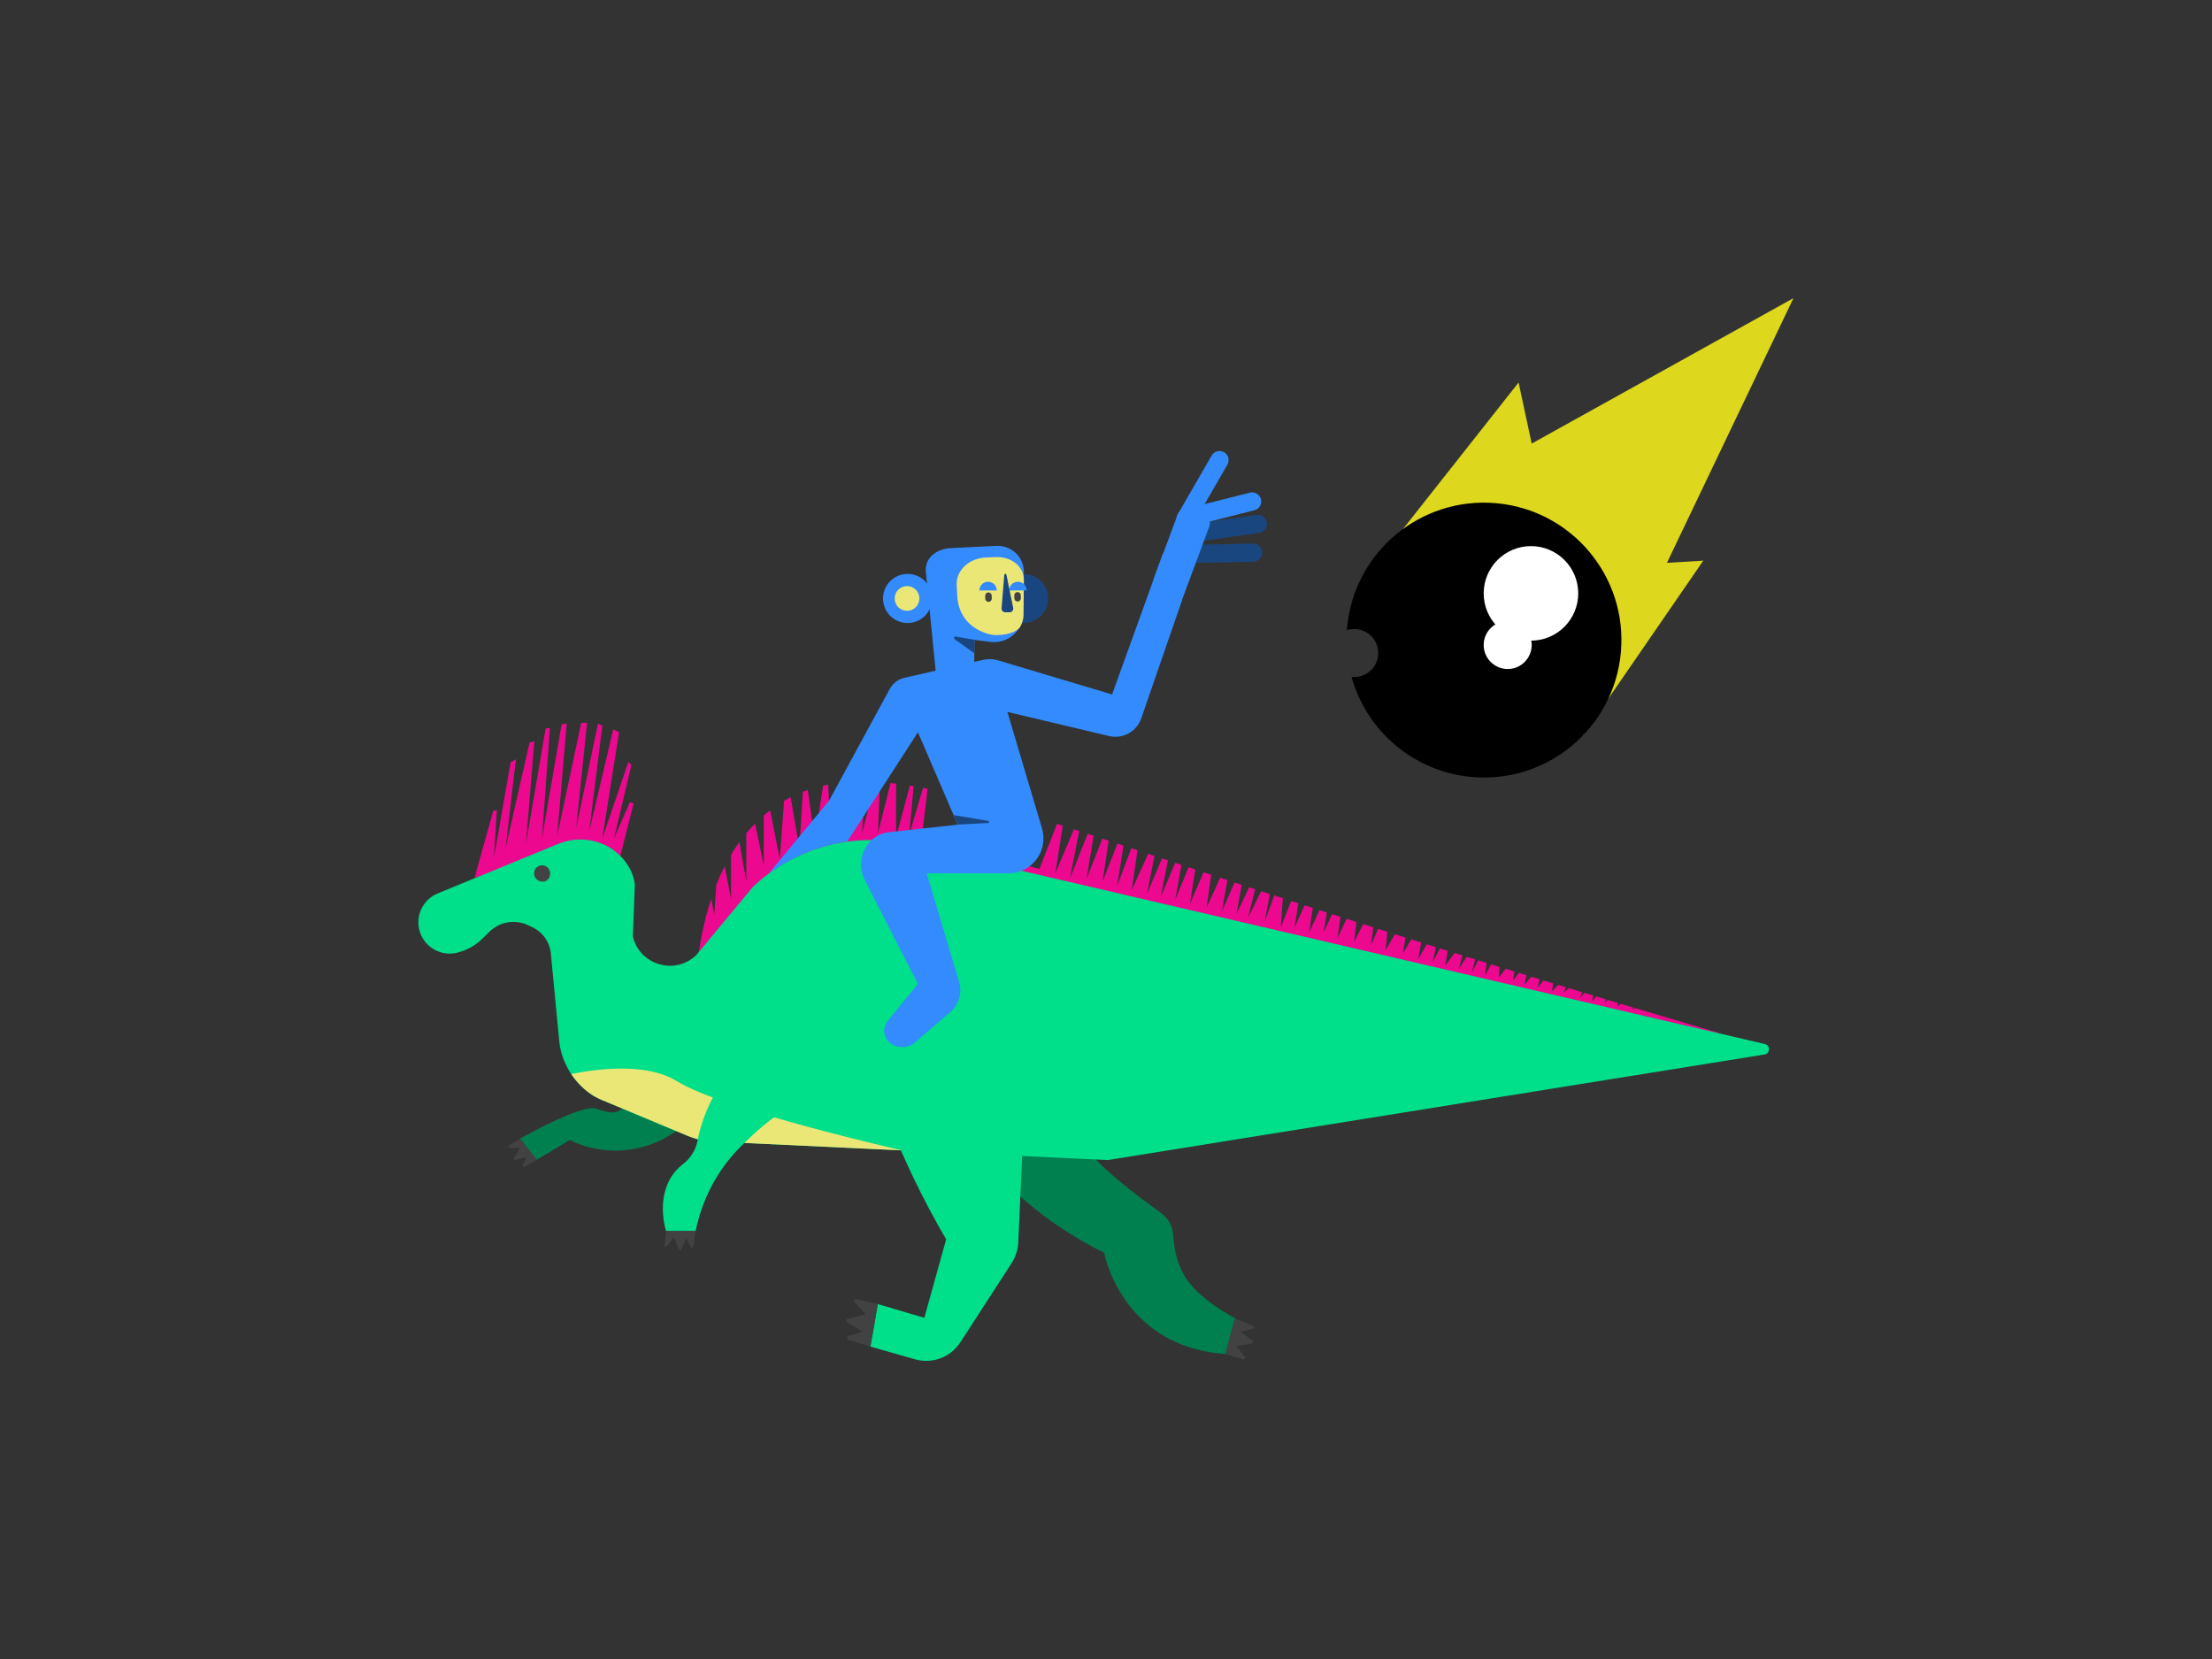 <svg width="1840" height="1380" viewBox="0 0 1840 1380" fill="none" xmlns="http://www.w3.org/2000/svg">
<rect x="0" y="0" width="1840" height="1380" fill="#333333" stroke="none"/>
<path d="M527.043 668.407L524.019 667.197C519.583 677.279 515.147 687.36 510.711 697.442L525.228 636.347L522.664 633.867L501.032 697.442L514.945 609.126L510.106 606.707L490.144 691.393L501.032 603.682L497.403 601.868L479.256 688.973L488.329 601.263H483.49L463.529 695.022C466.15 663.971 468.771 632.919 471.392 601.868L467.158 602.472L450.826 697.442C453.044 666.794 455.262 636.145 457.479 605.497L453.85 606.102L437.518 701.676L444.492 616.615L440.542 617.595L420.581 705.306L429.152 631.605L424.815 633.927C420.177 660.341 415.54 686.755 410.902 713.169C411.707 699.662 412.517 687.358 413.322 673.851L410.297 674.456L394.806 729.943L515.55 713.774C519.381 698.652 523.212 683.529 527.043 668.407Z" fill="#EC088F"/>
<path d="M523.861 913.132C522.403 916.864 519.778 921.667 514.89 924.02C507.885 927.414 501.365 923.331 494.057 921.721C494.057 921.721 482.77 919.302 432.545 947.127L446.385 964.809L473.896 948.349C486.162 954.3 499.649 957.303 513.281 957.12C538.512 956.721 556.362 945.325 563.071 940.522" fill="#00804f"/>
<path d="M1359.67 838.438L1358.18 840.198L1358.66 838.136L1348.24 835.02L1345.47 837.174L1345.93 834.325L1337.25 831.712L1335.19 834.131L1335.84 831.27L1327.81 828.85L1324.3 832.939L1325.4 828.143L1317.87 825.862L1314.62 829.915L1316.1 825.33L1305.07 821.985C1302.53 824.132 1300.71 825.681 1300.71 825.681L1302.65 821.247L1296.21 819.293L1291.03 824.471L1291.98 818.005L1284 815.585L1278.94 821.446L1280.71 814.557L1273.79 812.439L1268.05 819.027L1269.74 811.199L1263.43 809.258L1258.37 816.002L1259.81 808.139L1252.46 805.87L1246.88 812.978L1247.3 804.291L1240.37 802.15L1235.38 811.163L1236.59 800.977L1229.58 798.805L1224.49 808.743L1227.06 798.025L1220.16 795.883L1213.61 805.719L1216.47 794.734L1209.94 792.695L1202.11 803.299L1204.28 790.929L1197.75 788.884L1191.83 800.275L1194.32 787.808L1186.81 785.455L1179.73 797.855L1182.19 784.003L1173.91 781.396L1167.03 793.016L1169.12 779.878L1160.3 777.089L1152.51 790.596L1154.06 775.117L1146.29 772.649L1140.41 786.362L1142.39 771.409L1133.92 768.711L1126.5 783.338L1128.35 766.933L1120.11 764.295L1112.59 780.313L1115.07 762.68L1108.03 760.418L1101.09 775.474L1103.66 759.021L1097.62 757.073L1089 775.474L1092.02 755.258L1085.29 753.092L1076.9 771.24L1079.96 751.362L1074.06 749.451L1065.4 771.24L1067.1 747.189C1064.69 746.408 1062.3 745.628 1059.93 744.854L1052.1 766.4L1056.26 743.656L1049.07 741.309L1038.18 763.376L1044.04 739.664L1039.07 738.036L1028.51 760.351L1032.9 736.01L1026.98 734.068L1016.41 757.932L1021.02 732.102L1014.97 730.118L1003.71 754.907L1007.51 727.638L1001.18 725.539L989.792 751.883L994.293 723.259L988.697 721.402L977.694 748.253L982.727 719.412L977.597 717.712L965.596 745.834L971.555 715.697L966.594 714.046L954.103 743.414L960.328 711.959L955.083 710.211L941.4 740.39L946.239 707.271L941.098 705.559L929.302 736.76L934.571 703.4L929.55 701.736L917.204 733.131L922.188 699.305L916.998 697.593L903.896 730.711L909.691 695.197L904.755 693.588L889.984 730.711L897.714 691.296L893.298 689.868L877.885 726.477L884.037 686.892L879.259 685.368L864.578 722.847L853.689 719.823L859.98 679.331L856.2 678.175L842.801 716.798L849.51 676.143L844.894 674.764L828.888 714.379L836.057 672.163L831.066 670.723L813.766 711.354L820.88 667.868L816.911 666.779L802.273 708.33L808.322 664.499C806.967 664.144 805.618 663.797 804.275 663.458L790.175 705.305L777.472 701.676L766.584 698.046L771.635 656.06L767.793 655.334L756.3 694.417L760.014 653.973L756.845 653.465L745.412 696.232V651.886C743.847 651.697 742.293 651.523 740.748 651.366L730.29 693.207L731.995 650.61C730.689 650.519 729.4 650.447 728.118 650.38L716.982 693.207L720.43 650.12C719.311 650.12 718.198 650.12 717.097 650.12L704.884 695.022V650.544C703.547 650.64 702.216 650.755 700.903 650.888L690.971 696.232L688.896 652.6C687.487 652.866 686.089 653.151 684.71 653.465L677.663 698.651L671.959 657.07C670.572 657.546 669.203 658.05 667.852 658.583L664.96 705.305L657.701 663.138C655.85 664.089 654.022 665.097 652.215 666.162L648.628 714.379L640.625 673.99C638.806 675.373 637.038 676.802 635.32 678.278V719.823L628.061 685.041C625.521 687.614 623.101 690.279 620.802 693.038V733.131L615.038 700.466C612.574 703.87 610.261 707.38 608.099 710.997V747.648L602.813 720.543C600.252 725.551 597.929 730.693 595.844 735.968L594.187 760.351L591.598 747.648C579.947 782.944 577.141 821.501 577.08 852.52L1430.6 859.44C1406.27 852.31 1382.63 845.31 1359.67 838.438Z" fill="#EC088F"/>
<path d="M918.414 1042.03C918.414 1042.03 933.034 1121.19 1020.64 1126.38L1028.45 1097.05C1028.45 1097.05 996.537 1081.25 984.85 1060.53C978.348 1049.04 976.412 1036.62 975.976 1027.87C975.798 1024.11 974.771 1020.45 972.973 1017.15C971.175 1013.85 968.653 1011 965.596 1008.81C946.481 995.186 907.653 966.096 900.46 949.721C890.837 927.836 811.479 956.623 811.479 956.623C840.509 992.51 876.997 1021.65 918.414 1042.03Z" fill="#00804f"/>
<path d="M1467.8 877.158L921.523 964.965L750.56 956.944L592.977 949.492C585.696 949.155 578.53 947.544 571.805 944.731L500.512 914.94C497.127 913.549 493.907 911.786 490.912 909.683C477.788 900.33 468.779 886.274 465.76 870.443C465.542 869.234 465.397 868.078 465.282 866.886L458.199 793.155C457.752 788.498 456.106 784.037 453.422 780.206C450.738 776.375 447.107 773.304 442.883 771.294L439.332 769.624C434.041 767.108 428.103 766.285 422.327 767.265C416.551 768.246 411.218 770.984 407.054 775.105L401.277 780.809C395.43 786.586 388.106 790.642 380.106 792.532C378.145 792.991 376.138 793.224 374.123 793.228C368.079 793.254 362.214 791.174 357.537 787.346C352.859 783.518 349.661 778.18 348.492 772.25C347.322 766.32 348.254 760.168 351.128 754.85C354.002 749.533 358.638 745.382 364.239 743.112L464.387 701.936C483.012 694.284 504.649 698.911 517.957 714.034C523.341 720.156 527.067 727.566 528.095 735.593L526.438 779.103C532.19 802.779 561.401 811.363 579.064 794.577L626.313 737.716C643.321 721.552 664.079 709.869 686.72 703.715C709.362 697.562 733.178 697.131 756.028 702.462L1468.1 868.465C1472.83 869.572 1472.59 876.389 1467.8 877.158Z" fill="#00DF89"/>
<path d="M750.56 956.944L592.977 949.492C585.696 949.155 578.53 947.544 571.805 944.731L500.512 914.94C497.127 913.549 493.907 911.786 490.912 909.683C484.699 905.264 479.35 899.743 475.13 893.393C500.112 888.391 538.826 884.32 563.258 899.442C601.712 923.27 750.56 956.944 750.56 956.944Z" fill="#EBE777"/>
<path d="M704.835 818.174C720.685 893.027 748.433 964.855 787.023 1030.92C780.974 1052.7 774.925 1074.46 768.876 1096.19L730.162 1084.75L724.016 1120.12L761.321 1130.76C768.285 1132.7 775.686 1132.36 782.445 1129.8C789.205 1127.23 794.969 1122.58 798.897 1116.51L841.428 1050.81C844.833 1045.53 846.769 1039.44 847.035 1033.16L849.4 980.469C849.804 971.327 850.207 962.189 850.61 953.055" fill="#00DF89"/>
<path d="M608.238 890.447C597.427 903.274 589.209 918.077 584.042 934.037C582.488 938.86 581.226 943.773 580.261 948.748C578.781 956.458 574.534 963.361 568.32 968.159C565.852 970.055 563.599 972.216 561.6 974.601C545.268 994.194 553.192 1021.27 554.051 1024C562.223 1024.05 570.486 1023.96 578.658 1024C581.779 1008.53 587.493 993.69 595.559 980.118C605.746 963.036 617.082 952.468 627.105 943.267C638.619 932.697 651.251 923.413 664.778 915.581" fill="#00DF89"/>
<path d="M457.443 728.328C457.268 729.215 456.903 730.053 456.374 730.786C455.844 731.518 455.162 732.128 454.375 732.572C453.588 733.016 452.714 733.285 451.813 733.359C450.912 733.434 450.006 733.313 449.156 733.004C447.77 732.609 446.544 731.786 445.654 730.651C445.038 729.807 444.614 728.839 444.412 727.814C444.209 726.789 444.233 725.732 444.48 724.717C444.788 723.568 445.401 722.523 446.253 721.693C447.1 720.872 448.146 720.286 449.288 719.993C450.431 719.699 451.63 719.707 452.768 720.017C453.647 720.286 454.464 720.729 455.169 721.319C455.874 721.909 456.455 722.635 456.875 723.453C457.645 724.957 457.847 726.688 457.443 728.328Z" fill="#424242"/>
<path d="M851.41 518.252C862.692 518.252 871.837 509.106 871.837 497.824C871.837 486.542 862.692 477.396 851.41 477.396C840.128 477.396 830.982 486.542 830.982 497.824C830.982 509.106 840.128 518.252 851.41 518.252Z" fill="#1A467F"/>
<path d="M432.545 947.109L423.562 952.711C423.352 952.839 423.189 953.032 423.1 953.262C423.011 953.491 423 953.744 423.069 953.98C423.138 954.216 423.283 954.423 423.481 954.569C423.68 954.715 423.921 954.791 424.167 954.786H432.557L427.717 963.218C427.606 963.41 427.555 963.631 427.57 963.852C427.585 964.073 427.665 964.286 427.8 964.461C427.936 964.637 428.12 964.768 428.331 964.839C428.541 964.909 428.768 964.916 428.982 964.857L437.916 962.48L434.807 969.212C434.707 969.43 434.68 969.673 434.728 969.908C434.776 970.142 434.898 970.355 435.075 970.515C435.252 970.676 435.476 970.775 435.714 970.8C435.952 970.825 436.191 970.773 436.398 970.652L446.379 964.785C441.765 958.897 437.154 953.005 432.545 947.109Z" fill="#424242"/>
<path d="M554.034 1024L552.727 1035.88C552.703 1036.12 552.758 1036.37 552.883 1036.57C553.008 1036.78 553.196 1036.94 553.421 1037.04C553.645 1037.13 553.893 1037.14 554.128 1037.08C554.363 1037.02 554.571 1036.89 554.723 1036.7L560.627 1029.27L564.638 1039.3C564.722 1039.51 564.866 1039.68 565.05 1039.8C565.234 1039.93 565.451 1039.99 565.672 1039.99C565.894 1039.99 566.11 1039.93 566.294 1039.8C566.478 1039.68 566.622 1039.51 566.706 1039.3L570.82 1029.86L574.606 1037.37C574.713 1037.59 574.885 1037.76 575.098 1037.87C575.311 1037.98 575.553 1038.02 575.789 1037.98C576.025 1037.94 576.243 1037.83 576.41 1037.66C576.577 1037.48 576.685 1037.26 576.718 1037.03C577.359 1032.68 578.042 1028.26 578.641 1023.97C570.499 1023.94 562.182 1024.09 554.034 1024Z" fill="#424242"/>
<path d="M730.121 1084.75L712.506 1080.69C712.166 1080.6 711.806 1080.63 711.482 1080.76C711.157 1080.9 710.885 1081.13 710.707 1081.44C710.529 1081.74 710.455 1082.09 710.496 1082.44C710.537 1082.79 710.69 1083.12 710.933 1083.37L720.261 1093.29L705.193 1096.92C704.884 1096.99 704.604 1097.16 704.388 1097.39C704.173 1097.63 704.031 1097.92 703.98 1098.23C703.93 1098.55 703.973 1098.87 704.105 1099.16C704.237 1099.45 704.451 1099.69 704.721 1099.86L717.266 1107.65L705.822 1111.47C705.498 1111.58 705.216 1111.79 705.018 1112.07C704.82 1112.35 704.716 1112.68 704.721 1113.02C704.726 1113.36 704.839 1113.69 705.044 1113.97C705.25 1114.24 705.537 1114.44 705.864 1114.54C711.913 1116.35 718.023 1118.41 723.981 1120.15C725.029 1114.59 726.054 1108.94 727.054 1103.22C728.139 1096.99 729.161 1090.83 730.121 1084.75Z" fill="#424242"/>
<path d="M1019.24 1126.27L1033.99 1130.71C1034.27 1130.81 1034.57 1130.81 1034.85 1130.72C1035.13 1130.63 1035.37 1130.46 1035.54 1130.22C1035.71 1129.98 1035.8 1129.69 1035.8 1129.39C1035.79 1129.1 1035.69 1128.82 1035.5 1128.59L1028.35 1119.59L1041.27 1117.61C1041.54 1117.56 1041.78 1117.44 1041.97 1117.26C1042.17 1117.08 1042.3 1116.85 1042.37 1116.59C1042.43 1116.34 1042.42 1116.07 1042.33 1115.82C1042.25 1115.57 1042.09 1115.35 1041.88 1115.19L1031.87 1107.76L1041.76 1105.34C1042.05 1105.27 1042.3 1105.11 1042.48 1104.89C1042.67 1104.67 1042.78 1104.4 1042.8 1104.11C1042.82 1103.82 1042.75 1103.53 1042.59 1103.29C1042.44 1103.04 1042.21 1102.86 1041.94 1102.75C1036.99 1100.81 1031.98 1098.65 1027.1 1096.77C1025.82 1101.37 1024.57 1106.04 1023.33 1110.78C1021.99 1115.92 1020.48 1121.23 1019.24 1126.27Z" fill="#424242"/>
<path d="M837.962 592.189L866.768 689.088C868.059 693.43 868.318 698.013 867.526 702.473C866.733 706.932 864.91 711.145 862.202 714.776C859.494 718.407 855.976 721.356 851.927 723.387C847.878 725.419 843.411 726.477 838.882 726.477H770.818L797.803 816.771C799.134 821.224 799.146 825.967 797.837 830.426C796.528 834.886 793.955 838.871 790.429 841.898L761.14 867.062C758.258 869.536 754.606 870.935 750.809 871.018C747.011 871.102 743.302 869.867 740.313 867.522C738.982 866.459 737.875 865.141 737.057 863.647C736.239 862.152 735.726 860.51 735.547 858.816C735.369 857.121 735.529 855.409 736.018 853.776C736.507 852.144 737.315 850.626 738.396 849.308L763.559 818.422L719.402 732.139C716.745 726.942 715.76 721.05 716.583 715.271C717.406 709.493 719.997 704.11 723.999 699.861L724.192 699.656C728.118 695.494 733.398 692.869 739.085 692.252L796.66 686.003L763.559 609.126L704.884 699.861C681.308 703.439 658.918 712.56 639.555 726.477L689.544 666.205L740.15 573.05C741.425 570.709 743.187 568.669 745.316 567.067C747.446 565.464 749.894 564.336 752.496 563.758L817.825 548.878C821.922 547.947 826.189 548.091 830.214 549.295L925.068 577.671C939.183 538.554 953.297 499.437 967.411 460.32L983.139 499.639C971.867 532.275 960.596 564.91 949.325 597.542C947.485 602.871 943.731 607.326 938.792 610.043C933.852 612.76 928.08 613.546 922.594 612.247L837.962 592.189Z" fill="#348BFE"/>
<path d="M851.675 475.993L851.36 509.868C851.3 516.175 848.81 522.216 844.408 526.733C840.005 531.251 834.03 533.896 827.727 534.118C826.421 534.16 825.115 534.099 823.819 533.937L810.632 532.279L810.13 568.513L779.601 570.975L770.267 476.852C769.77 473.794 770.111 470.659 771.253 467.779C774.138 460.762 782.057 456.183 791.396 455.898L794.421 455.747L828.579 454.072C837.387 453.636 845.777 458.372 849.551 466.345C850.986 469.357 851.712 472.657 851.675 475.993Z" fill="#348BFE"/>
<path d="M851.675 482.387L851.36 511.786C851.349 512.755 851.264 513.721 851.106 514.677C850.645 517.087 849.776 519.401 848.535 521.518C846.285 525.148 837.218 529.273 825.259 528.07C822.567 527.574 808.805 524.755 801.111 512.191C798.493 507.864 796.9 502.995 796.453 497.958L795.782 486.936C795.032 474.754 805.841 464.361 819.881 463.763L828.586 463.394C837.393 463.012 845.783 467.126 849.558 474.046C850.97 476.598 851.699 479.471 851.675 482.387Z" fill="#EBE777"/>
<path d="M843.753 497.691C843.786 499.194 845.031 500.386 846.534 500.353C848.037 500.32 849.229 499.075 849.196 497.572L849.143 495.153C849.11 493.65 847.865 492.458 846.362 492.491C844.859 492.524 843.667 493.769 843.7 495.272L843.753 497.691Z" fill="#424242"/>
<path d="M819.537 497.988C819.57 499.491 820.816 500.683 822.319 500.65C823.822 500.617 825.013 499.371 824.98 497.868L824.927 495.449C824.894 493.946 823.649 492.755 822.146 492.788C820.643 492.821 819.451 494.066 819.484 495.569L819.537 497.988Z" fill="#424242"/>
<path d="M1042.52 467.244C1046.7 467.152 1050.01 463.693 1049.92 459.518C1049.83 455.343 1046.37 452.033 1042.19 452.125L985.949 453.362C981.774 453.454 978.464 456.913 978.556 461.088C978.648 465.263 982.107 468.573 986.282 468.481L1042.52 467.244Z" fill="#1A467F"/>
<path d="M1047.45 443.306C1051.59 442.721 1054.46 438.895 1053.88 434.76C1053.29 430.625 1049.47 427.748 1045.33 428.332L989.632 436.21C985.497 436.795 982.619 440.621 983.204 444.756C983.789 448.891 987.615 451.769 991.75 451.184L1047.45 443.306Z" fill="#1A467F"/>
<path d="M810.65 532.171L794.923 529.503C794.662 529.473 794.398 529.528 794.171 529.661C793.944 529.794 793.767 529.997 793.665 530.239C793.564 530.482 793.545 530.751 793.61 531.006C793.676 531.26 793.822 531.487 794.028 531.651L810.469 543.428C810.534 539.678 810.594 535.925 810.65 532.171Z" fill="#1A467F"/>
<path d="M754.951 518.252C766.233 518.252 775.378 509.106 775.378 497.824C775.378 486.542 766.233 477.396 754.951 477.396C743.669 477.396 734.523 486.542 734.523 497.824C734.523 509.106 743.669 518.252 754.951 518.252Z" fill="#348BFE"/>
<path d="M993.651 433.572C995.105 429.657 993.11 425.305 989.195 423.852C985.28 422.398 980.928 424.393 979.475 428.308L959.893 481.046C958.439 484.961 960.435 489.313 964.349 490.766C968.264 492.22 972.616 490.225 974.07 486.31L993.651 433.572Z" fill="#348BFE"/>
<path d="M1001.46 428.213L999.482 427.479C995.567 426.025 991.215 428.02 989.762 431.935L964.762 499.264C963.309 503.179 965.304 507.531 969.219 508.984L971.198 509.719C975.113 511.173 979.465 509.177 980.918 505.262L1005.92 437.934C1007.37 434.019 1005.38 429.667 1001.46 428.213Z" fill="#348BFE"/>
<path d="M1043.41 424.464C1047.46 423.44 1049.91 419.328 1048.89 415.28C1047.87 411.231 1043.76 408.779 1039.71 409.803L985.167 423.593C981.119 424.617 978.666 428.729 979.69 432.777C980.714 436.826 984.826 439.278 988.874 438.254L1043.41 424.464Z" fill="#348BFE"/>
<path d="M846.715 483.911C844.79 483.911 842.943 484.676 841.582 486.037C840.221 487.398 839.456 489.245 839.456 491.17H853.974C853.974 489.245 853.209 487.398 851.848 486.037C850.486 484.676 848.64 483.911 846.715 483.911Z" fill="#348BFE"/>
<path d="M1020.99 386.513C1023.08 382.896 1021.84 378.272 1018.22 376.184C1014.61 374.096 1009.98 375.335 1007.9 378.952L979.767 427.671C977.679 431.287 978.918 435.911 982.535 437.999C986.151 440.087 990.776 438.848 992.864 435.232L1020.99 386.513Z" fill="#348BFE"/>
<path d="M796.829 685.949L821.999 684.552C822.206 684.542 822.403 684.456 822.55 684.31C822.698 684.164 822.786 683.968 822.798 683.761C822.81 683.553 822.745 683.349 822.615 683.187C822.486 683.024 822.3 682.916 822.095 682.882L793.199 678.007L796.829 685.949Z" fill="#1A467F"/>
<path d="M837.151 477.972L842.801 505.688C842.891 506.129 842.881 506.584 842.773 507.02C842.665 507.456 842.461 507.863 842.176 508.211C841.891 508.559 841.532 508.838 841.126 509.03C840.719 509.221 840.274 509.319 839.825 509.318H836.147C835.727 509.319 835.311 509.233 834.926 509.065C834.541 508.897 834.195 508.651 833.911 508.342C833.626 508.033 833.409 507.668 833.274 507.27C833.138 506.873 833.086 506.451 833.123 506.033L835.409 478.074C835.437 477.87 835.535 477.682 835.686 477.542C835.837 477.402 836.032 477.318 836.238 477.306C836.444 477.294 836.647 477.354 836.814 477.475C836.98 477.597 837.1 477.772 837.151 477.972Z" fill="#1A467F"/>
<path d="M754.485 508.108C760.165 508.108 764.769 503.504 764.769 497.824C764.769 492.145 760.165 487.541 754.485 487.541C748.806 487.541 744.202 492.145 744.202 497.824C744.202 503.504 748.806 508.108 754.485 508.108Z" fill="#EBE777"/>
<path d="M821.914 483.911C819.989 483.911 818.143 484.676 816.781 486.037C815.42 487.398 814.655 489.245 814.655 491.17H829.173C829.173 489.245 828.408 487.398 827.047 486.037C825.686 484.676 823.839 483.911 821.914 483.911Z" fill="#348BFE"/>
<path d="M1491.86 248L1274.1 368.98L1263.21 318.169L1167.03 440.086L1234.41 532.437L1316.86 611.637L1416.85 466.369L1386.61 468.184L1491.86 248Z" fill="#DDD71D"/>
<path d="M1244.73 418.582C1181.82 412.884 1126.25 459.244 1120.55 522.129C1120.49 522.819 1120.44 523.502 1120.4 524.192C1123.23 523.28 1126.24 523.014 1129.19 523.414C1132.14 523.814 1134.97 524.87 1137.46 526.504C1139.95 528.139 1142.04 530.31 1143.58 532.858C1145.13 535.407 1146.08 538.269 1146.37 541.233C1146.67 544.198 1146.29 547.191 1145.28 549.992C1144.26 552.793 1142.63 555.332 1140.51 557.422C1138.39 559.511 1135.82 561.1 1133.01 562.069C1130.19 563.039 1127.19 563.366 1124.23 563.027C1130.45 585.407 1143.34 605.363 1161.18 620.239C1179.02 635.115 1200.97 644.206 1224.11 646.303C1287.02 651.996 1342.58 605.636 1348.27 542.75C1353.97 479.865 1307.61 424.268 1244.73 418.582Z" fill="black"/>
<path d="M1254.13 556.5C1265.16 556.5 1274.1 547.562 1274.1 536.538C1274.1 525.513 1265.16 516.576 1254.13 516.576C1243.11 516.576 1234.17 525.513 1234.17 536.538C1234.17 547.562 1243.11 556.5 1254.13 556.5Z" fill="white"/>
<path d="M1273.49 532.909C1295.21 532.909 1312.81 515.305 1312.81 493.59C1312.81 471.875 1295.21 454.271 1273.49 454.271C1251.78 454.271 1234.17 471.875 1234.17 493.59C1234.17 515.305 1251.78 532.909 1273.49 532.909Z" fill="white"/>
</svg>
